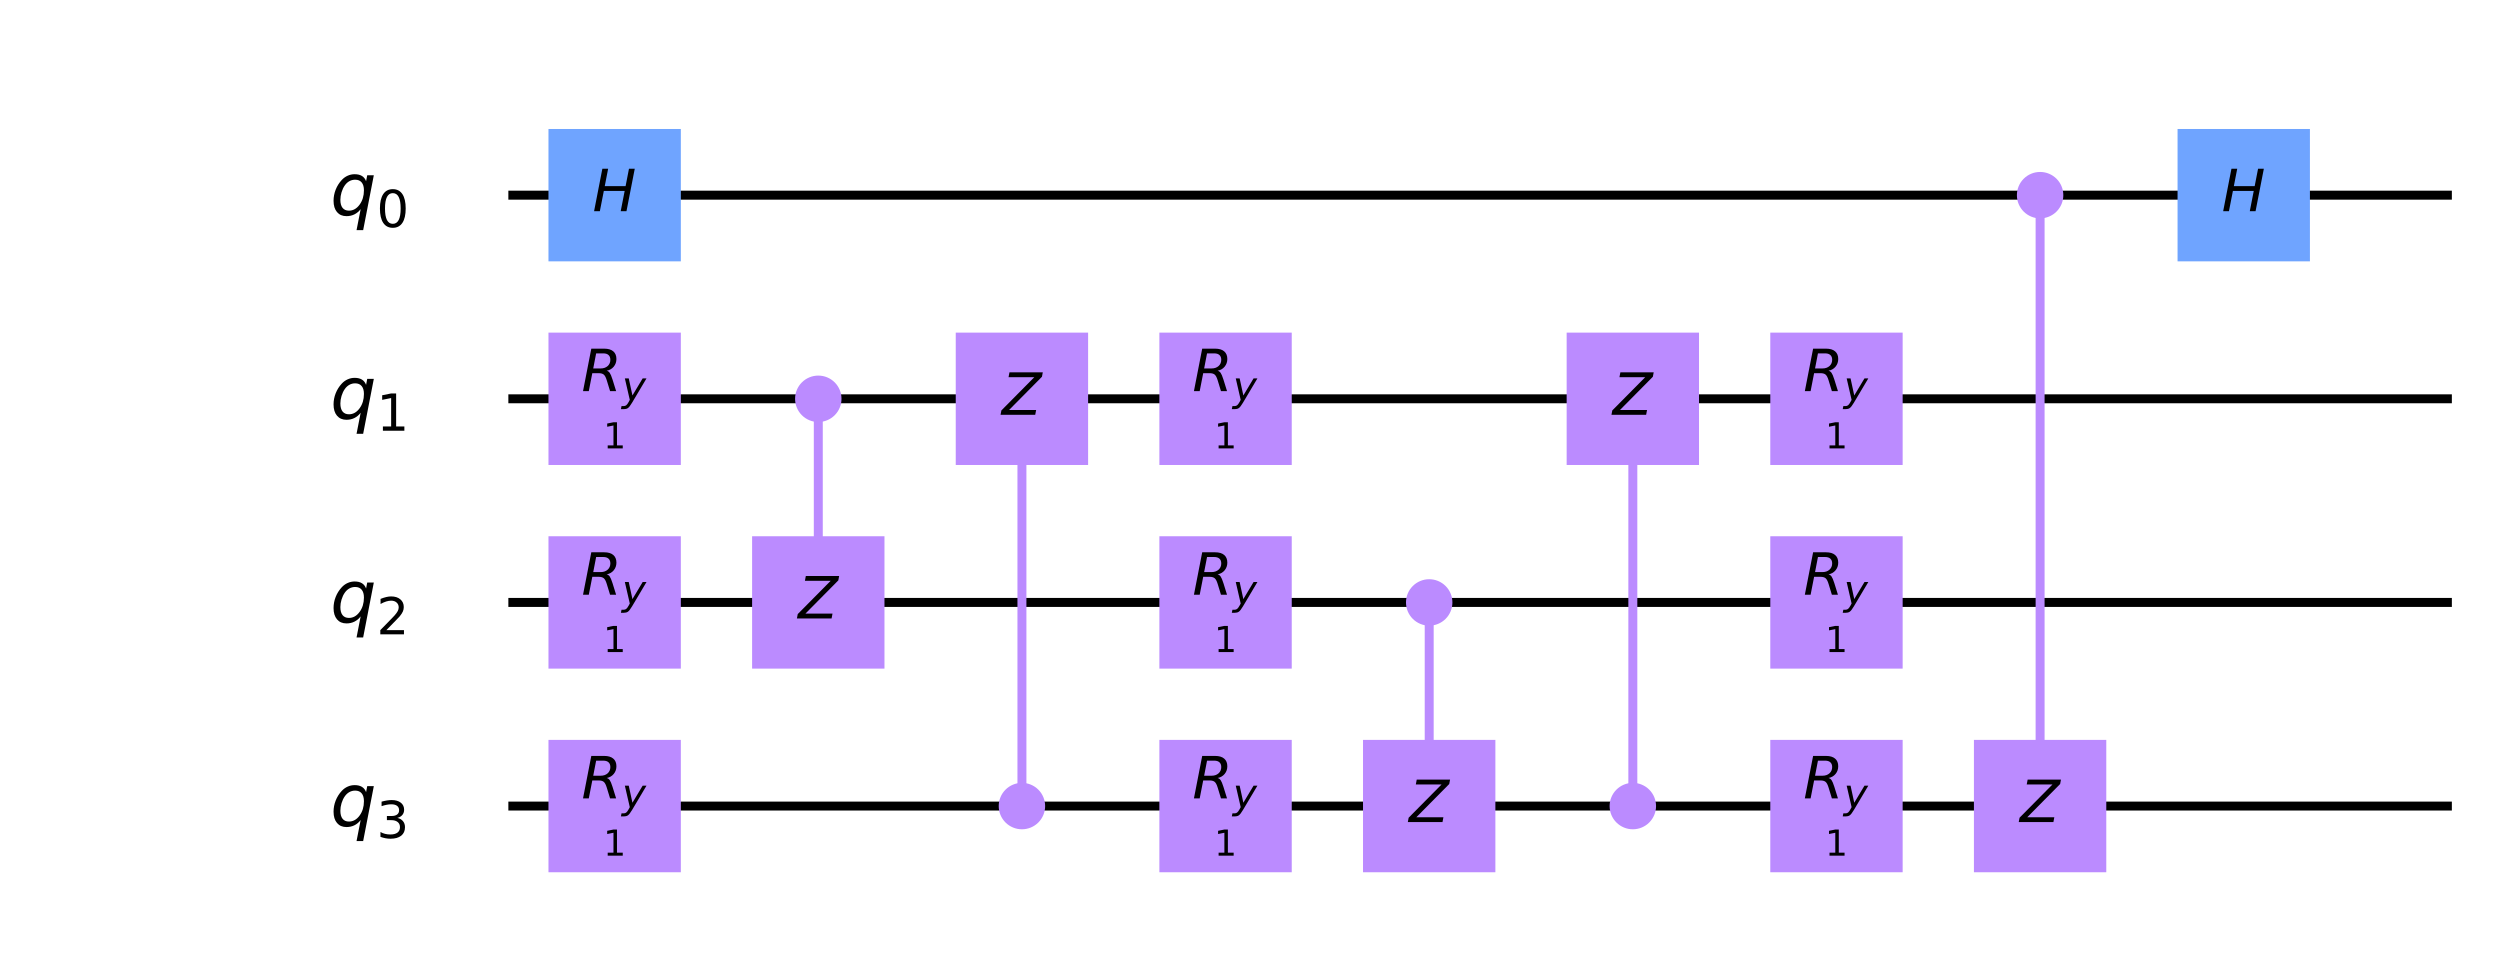 <?xml version="1.0" encoding="utf-8" standalone="no"?>
<!DOCTYPE svg PUBLIC "-//W3C//DTD SVG 1.1//EN"
  "http://www.w3.org/Graphics/SVG/1.1/DTD/svg11.dtd">
<!-- Created with matplotlib (https://matplotlib.org/) -->
<svg height="214.384pt" version="1.1" viewBox="0 0 557.994 214.384" width="557.994pt" xmlns="http://www.w3.org/2000/svg" xmlns:xlink="http://www.w3.org/1999/xlink">
 <defs>
  <style type="text/css">
*{stroke-linecap:butt;stroke-linejoin:round;}
  </style>
 </defs>
 <g id="figure_1">
  <g id="patch_1">
   <path d="M 0 214.384 
L 557.994 214.384 
L 557.994 0 
L 0 0 
z
" style="fill:#ffffff;"/>
  </g>
  <g id="axes_1">
   <g id="line2d_1">
    <path clip-path="url(#p4285f2795e)" d="M 114.464 43.561 
L 546.249 43.561 
" style="fill:none;stroke:#000000;stroke-linecap:square;stroke-width:2;"/>
   </g>
   <g id="line2d_2">
    <path clip-path="url(#p4285f2795e)" d="M 114.464 89.012 
L 546.249 89.012 
" style="fill:none;stroke:#000000;stroke-linecap:square;stroke-width:2;"/>
   </g>
   <g id="line2d_3">
    <path clip-path="url(#p4285f2795e)" d="M 114.464 134.463 
L 546.249 134.463 
" style="fill:none;stroke:#000000;stroke-linecap:square;stroke-width:2;"/>
   </g>
   <g id="line2d_4">
    <path clip-path="url(#p4285f2795e)" d="M 114.464 179.914 
L 546.249 179.914 
" style="fill:none;stroke:#000000;stroke-linecap:square;stroke-width:2;"/>
   </g>
   <g id="line2d_5">
    <path clip-path="url(#p4285f2795e)" d="M 182.641 134.463 
L 182.641 89.012 
" style="fill:none;stroke:#bb8bff;stroke-linecap:square;stroke-width:2;"/>
   </g>
   <g id="line2d_6">
    <path clip-path="url(#p4285f2795e)" d="M 228.092 179.914 
L 228.092 89.012 
" style="fill:none;stroke:#bb8bff;stroke-linecap:square;stroke-width:2;"/>
   </g>
   <g id="line2d_7">
    <path clip-path="url(#p4285f2795e)" d="M 318.994 179.914 
L 318.994 134.463 
" style="fill:none;stroke:#bb8bff;stroke-linecap:square;stroke-width:2;"/>
   </g>
   <g id="line2d_8">
    <path clip-path="url(#p4285f2795e)" d="M 364.445 179.914 
L 364.445 89.012 
" style="fill:none;stroke:#bb8bff;stroke-linecap:square;stroke-width:2;"/>
   </g>
   <g id="line2d_9">
    <path clip-path="url(#p4285f2795e)" d="M 455.347 179.914 
L 455.347 43.561 
" style="fill:none;stroke:#bb8bff;stroke-linecap:square;stroke-width:2;"/>
   </g>
   <g id="patch_2">
    <path clip-path="url(#p4285f2795e)" d="M 122.418 58.332 
L 151.961 58.332 
L 151.961 28.789 
L 122.418 28.789 
z
" style="fill:#6fa4ff;"/>
   </g>
   <g id="patch_3">
    <path clip-path="url(#p4285f2795e)" d="M 122.418 103.783 
L 151.961 103.783 
L 151.961 74.24 
L 122.418 74.24 
z
" style="fill:#bb8bff;"/>
   </g>
   <g id="patch_4">
    <path clip-path="url(#p4285f2795e)" d="M 122.418 149.234 
L 151.961 149.234 
L 151.961 119.691 
L 122.418 119.691 
z
" style="fill:#bb8bff;"/>
   </g>
   <g id="patch_5">
    <path clip-path="url(#p4285f2795e)" d="M 122.418 194.685 
L 151.961 194.685 
L 151.961 165.142 
L 122.418 165.142 
z
" style="fill:#bb8bff;"/>
   </g>
   <g id="patch_6">
    <path clip-path="url(#p4285f2795e)" d="M 182.641 93.443 
C 183.816 93.443 184.943 92.976 185.774 92.145 
C 186.605 91.314 187.072 90.187 187.072 89.012 
C 187.072 87.837 186.605 86.709 185.774 85.878 
C 184.943 85.047 183.816 84.58 182.641 84.58 
C 181.466 84.58 180.338 85.047 179.507 85.878 
C 178.676 86.709 178.209 87.837 178.209 89.012 
C 178.209 90.187 178.676 91.314 179.507 92.145 
C 180.338 92.976 181.466 93.443 182.641 93.443 
z
" style="fill:#bb8bff;stroke:#bb8bff;stroke-linejoin:miter;stroke-width:1.5;"/>
   </g>
   <g id="patch_7">
    <path clip-path="url(#p4285f2795e)" d="M 167.869 149.234 
L 197.412 149.234 
L 197.412 119.691 
L 167.869 119.691 
z
" style="fill:#bb8bff;"/>
   </g>
   <g id="patch_8">
    <path clip-path="url(#p4285f2795e)" d="M 228.092 184.345 
C 229.267 184.345 230.394 183.878 231.225 183.047 
C 232.056 182.216 232.523 181.089 232.523 179.914 
C 232.523 178.739 232.056 177.611 231.225 176.78 
C 230.394 175.949 229.267 175.482 228.092 175.482 
C 226.917 175.482 225.789 175.949 224.958 176.78 
C 224.127 177.611 223.66 178.739 223.66 179.914 
C 223.66 181.089 224.127 182.216 224.958 183.047 
C 225.789 183.878 226.917 184.345 228.092 184.345 
z
" style="fill:#bb8bff;stroke:#bb8bff;stroke-linejoin:miter;stroke-width:1.5;"/>
   </g>
   <g id="patch_9">
    <path clip-path="url(#p4285f2795e)" d="M 213.32 103.783 
L 242.863 103.783 
L 242.863 74.24 
L 213.32 74.24 
z
" style="fill:#bb8bff;"/>
   </g>
   <g id="patch_10">
    <path clip-path="url(#p4285f2795e)" d="M 258.771 149.234 
L 288.314 149.234 
L 288.314 119.691 
L 258.771 119.691 
z
" style="fill:#bb8bff;"/>
   </g>
   <g id="patch_11">
    <path clip-path="url(#p4285f2795e)" d="M 258.771 103.783 
L 288.314 103.783 
L 288.314 74.24 
L 258.771 74.24 
z
" style="fill:#bb8bff;"/>
   </g>
   <g id="patch_12">
    <path clip-path="url(#p4285f2795e)" d="M 258.771 194.685 
L 288.314 194.685 
L 288.314 165.142 
L 258.771 165.142 
z
" style="fill:#bb8bff;"/>
   </g>
   <g id="patch_13">
    <path clip-path="url(#p4285f2795e)" d="M 318.994 138.894 
C 320.169 138.894 321.296 138.427 322.127 137.596 
C 322.958 136.765 323.425 135.638 323.425 134.463 
C 323.425 133.288 322.958 132.16 322.127 131.329 
C 321.296 130.498 320.169 130.031 318.994 130.031 
C 317.819 130.031 316.691 130.498 315.86 131.329 
C 315.029 132.16 314.562 133.288 314.562 134.463 
C 314.562 135.638 315.029 136.765 315.86 137.596 
C 316.691 138.427 317.819 138.894 318.994 138.894 
z
" style="fill:#bb8bff;stroke:#bb8bff;stroke-linejoin:miter;stroke-width:1.5;"/>
   </g>
   <g id="patch_14">
    <path clip-path="url(#p4285f2795e)" d="M 304.222 194.685 
L 333.765 194.685 
L 333.765 165.142 
L 304.222 165.142 
z
" style="fill:#bb8bff;"/>
   </g>
   <g id="patch_15">
    <path clip-path="url(#p4285f2795e)" d="M 364.445 184.345 
C 365.62 184.345 366.747 183.878 367.578 183.047 
C 368.409 182.216 368.876 181.089 368.876 179.914 
C 368.876 178.739 368.409 177.611 367.578 176.78 
C 366.747 175.949 365.62 175.482 364.445 175.482 
C 363.27 175.482 362.142 175.949 361.311 176.78 
C 360.48 177.611 360.013 178.739 360.013 179.914 
C 360.013 181.089 360.48 182.216 361.311 183.047 
C 362.142 183.878 363.27 184.345 364.445 184.345 
z
" style="fill:#bb8bff;stroke:#bb8bff;stroke-linejoin:miter;stroke-width:1.5;"/>
   </g>
   <g id="patch_16">
    <path clip-path="url(#p4285f2795e)" d="M 349.673 103.783 
L 379.216 103.783 
L 379.216 74.24 
L 349.673 74.24 
z
" style="fill:#bb8bff;"/>
   </g>
   <g id="patch_17">
    <path clip-path="url(#p4285f2795e)" d="M 395.124 149.234 
L 424.667 149.234 
L 424.667 119.691 
L 395.124 119.691 
z
" style="fill:#bb8bff;"/>
   </g>
   <g id="patch_18">
    <path clip-path="url(#p4285f2795e)" d="M 395.124 103.783 
L 424.667 103.783 
L 424.667 74.24 
L 395.124 74.24 
z
" style="fill:#bb8bff;"/>
   </g>
   <g id="patch_19">
    <path clip-path="url(#p4285f2795e)" d="M 395.124 194.685 
L 424.667 194.685 
L 424.667 165.142 
L 395.124 165.142 
z
" style="fill:#bb8bff;"/>
   </g>
   <g id="patch_20">
    <path clip-path="url(#p4285f2795e)" d="M 455.347 47.992 
C 456.522 47.992 457.649 47.525 458.48 46.694 
C 459.311 45.863 459.778 44.736 459.778 43.561 
C 459.778 42.386 459.311 41.258 458.48 40.427 
C 457.649 39.596 456.522 39.129 455.347 39.129 
C 454.172 39.129 453.044 39.596 452.213 40.427 
C 451.382 41.258 450.915 42.386 450.915 43.561 
C 450.915 44.736 451.382 45.863 452.213 46.694 
C 453.044 47.525 454.172 47.992 455.347 47.992 
z
" style="fill:#bb8bff;stroke:#bb8bff;stroke-linejoin:miter;stroke-width:1.5;"/>
   </g>
   <g id="patch_21">
    <path clip-path="url(#p4285f2795e)" d="M 440.575 194.685 
L 470.118 194.685 
L 470.118 165.142 
L 440.575 165.142 
z
" style="fill:#bb8bff;"/>
   </g>
   <g id="patch_22">
    <path clip-path="url(#p4285f2795e)" d="M 486.026 58.332 
L 515.569 58.332 
L 515.569 28.789 
L 486.026 28.789 
z
" style="fill:#6fa4ff;"/>
   </g>
   <g id="text_1">
    <g clip-path="url(#p4285f2795e)">
     <!-- $H$ -->
     <defs>
      <path d="M 16.891 72.906 
L 26.812 72.906 
L 21 43.016 
L 56.781 43.016 
L 62.594 72.906 
L 72.516 72.906 
L 58.297 0 
L 48.391 0 
L 55.172 34.719 
L 19.391 34.719 
L 12.594 0 
L 2.688 0 
z
" id="DejaVuSans-Oblique-72"/>
     </defs>
     <g transform="translate(132.25 47.148)scale(0.13 -0.13)">
      <use transform="translate(0 0.094)" xlink:href="#DejaVuSans-Oblique-72"/>
     </g>
    </g>
   </g>
   <g id="text_2">
    <g clip-path="url(#p4285f2795e)">
     <!-- $R_y$ -->
     <defs>
      <path d="M 25.203 64.797 
L 20.219 38.922 
L 32.906 38.922 
Q 40.375 38.922 44.984 43.047 
Q 49.609 47.172 49.609 53.812 
Q 49.609 59.125 46.5 61.953 
Q 43.406 64.797 37.594 64.797 
z
M 43.312 35.016 
Q 46.438 34.281 48.516 31.391 
Q 50.594 28.516 53.328 19.922 
L 59.516 0 
L 49.125 0 
L 43.406 18.703 
Q 41.219 25.922 38.328 28.359 
Q 35.453 30.812 29.5 30.812 
L 18.609 30.812 
L 12.594 0 
L 2.688 0 
L 16.891 72.906 
L 39.109 72.906 
Q 49.219 72.906 54.609 68.328 
Q 60.016 63.766 60.016 55.172 
Q 60.016 47.562 55.422 41.984 
Q 50.828 36.422 43.312 35.016 
z
" id="DejaVuSans-Oblique-82"/>
      <path d="M 24.812 -5.078 
Q 18.562 -15.578 14.625 -18.188 
Q 10.688 -20.797 4.594 -20.797 
L -2.484 -20.797 
L -0.984 -13.281 
L 4.203 -13.281 
Q 7.953 -13.281 10.594 -11.234 
Q 13.234 -9.188 16.5 -3.219 
L 19.281 2 
L 7.172 54.688 
L 16.703 54.688 
L 25.781 12.797 
L 50.875 54.688 
L 60.297 54.688 
z
" id="DejaVuSans-Oblique-121"/>
     </defs>
     <g transform="translate(129.78 87.31)scale(0.13 -0.13)">
      <use transform="translate(0 0.094)" xlink:href="#DejaVuSans-Oblique-82"/>
      <use transform="translate(69.482 -16.312)scale(0.7)" xlink:href="#DejaVuSans-Oblique-121"/>
     </g>
    </g>
   </g>
   <g id="text_3">
    <g clip-path="url(#p4285f2795e)">
     <!-- 1 -->
     <defs>
      <path d="M 12.406 8.297 
L 28.516 8.297 
L 28.516 63.922 
L 10.984 60.406 
L 10.984 69.391 
L 28.422 72.906 
L 38.281 72.906 
L 38.281 8.297 
L 54.391 8.297 
L 54.391 0 
L 12.406 0 
z
" id="DejaVuSans-49"/>
     </defs>
     <g transform="translate(134.645 100.082)scale(0.08 -0.08)">
      <use xlink:href="#DejaVuSans-49"/>
     </g>
    </g>
   </g>
   <g id="text_4">
    <g clip-path="url(#p4285f2795e)">
     <!-- $R_y$ -->
     <g transform="translate(129.78 132.761)scale(0.13 -0.13)">
      <use transform="translate(0 0.094)" xlink:href="#DejaVuSans-Oblique-82"/>
      <use transform="translate(69.482 -16.312)scale(0.7)" xlink:href="#DejaVuSans-Oblique-121"/>
     </g>
    </g>
   </g>
   <g id="text_5">
    <g clip-path="url(#p4285f2795e)">
     <!-- 1 -->
     <g transform="translate(134.645 145.533)scale(0.08 -0.08)">
      <use xlink:href="#DejaVuSans-49"/>
     </g>
    </g>
   </g>
   <g id="text_6">
    <g clip-path="url(#p4285f2795e)">
     <!-- $R_y$ -->
     <g transform="translate(129.78 178.212)scale(0.13 -0.13)">
      <use transform="translate(0 0.094)" xlink:href="#DejaVuSans-Oblique-82"/>
      <use transform="translate(69.482 -16.312)scale(0.7)" xlink:href="#DejaVuSans-Oblique-121"/>
     </g>
    </g>
   </g>
   <g id="text_7">
    <g clip-path="url(#p4285f2795e)">
     <!-- 1 -->
     <g transform="translate(134.645 190.984)scale(0.08 -0.08)">
      <use xlink:href="#DejaVuSans-49"/>
     </g>
    </g>
   </g>
   <g id="text_8">
    <g clip-path="url(#p4285f2795e)">
     <!-- $Z$ -->
     <defs>
      <path d="M 13.094 72.906 
L 70.312 72.906 
L 68.891 65.375 
L 12.406 8.297 
L 58.891 8.297 
L 57.328 0 
L -2.203 0 
L -0.781 7.516 
L 55.719 64.594 
L 11.531 64.594 
z
" id="DejaVuSans-Oblique-90"/>
     </defs>
     <g transform="translate(178.156 138.05)scale(0.13 -0.13)">
      <use transform="translate(0 0.094)" xlink:href="#DejaVuSans-Oblique-90"/>
     </g>
    </g>
   </g>
   <g id="text_9">
    <g clip-path="url(#p4285f2795e)">
     <!-- $Z$ -->
     <g transform="translate(223.607 92.599)scale(0.13 -0.13)">
      <use transform="translate(0 0.094)" xlink:href="#DejaVuSans-Oblique-90"/>
     </g>
    </g>
   </g>
   <g id="text_10">
    <g clip-path="url(#p4285f2795e)">
     <!-- $R_y$ -->
     <g transform="translate(266.133 132.761)scale(0.13 -0.13)">
      <use transform="translate(0 0.094)" xlink:href="#DejaVuSans-Oblique-82"/>
      <use transform="translate(69.482 -16.312)scale(0.7)" xlink:href="#DejaVuSans-Oblique-121"/>
     </g>
    </g>
   </g>
   <g id="text_11">
    <g clip-path="url(#p4285f2795e)">
     <!-- 1 -->
     <g transform="translate(270.998 145.533)scale(0.08 -0.08)">
      <use xlink:href="#DejaVuSans-49"/>
     </g>
    </g>
   </g>
   <g id="text_12">
    <g clip-path="url(#p4285f2795e)">
     <!-- $R_y$ -->
     <g transform="translate(266.133 87.31)scale(0.13 -0.13)">
      <use transform="translate(0 0.094)" xlink:href="#DejaVuSans-Oblique-82"/>
      <use transform="translate(69.482 -16.312)scale(0.7)" xlink:href="#DejaVuSans-Oblique-121"/>
     </g>
    </g>
   </g>
   <g id="text_13">
    <g clip-path="url(#p4285f2795e)">
     <!-- 1 -->
     <g transform="translate(270.998 100.082)scale(0.08 -0.08)">
      <use xlink:href="#DejaVuSans-49"/>
     </g>
    </g>
   </g>
   <g id="text_14">
    <g clip-path="url(#p4285f2795e)">
     <!-- $R_y$ -->
     <g transform="translate(266.133 178.212)scale(0.13 -0.13)">
      <use transform="translate(0 0.094)" xlink:href="#DejaVuSans-Oblique-82"/>
      <use transform="translate(69.482 -16.312)scale(0.7)" xlink:href="#DejaVuSans-Oblique-121"/>
     </g>
    </g>
   </g>
   <g id="text_15">
    <g clip-path="url(#p4285f2795e)">
     <!-- 1 -->
     <g transform="translate(270.998 190.984)scale(0.08 -0.08)">
      <use xlink:href="#DejaVuSans-49"/>
     </g>
    </g>
   </g>
   <g id="text_16">
    <g clip-path="url(#p4285f2795e)">
     <!-- $Z$ -->
     <g transform="translate(314.509 183.501)scale(0.13 -0.13)">
      <use transform="translate(0 0.094)" xlink:href="#DejaVuSans-Oblique-90"/>
     </g>
    </g>
   </g>
   <g id="text_17">
    <g clip-path="url(#p4285f2795e)">
     <!-- $Z$ -->
     <g transform="translate(359.96 92.599)scale(0.13 -0.13)">
      <use transform="translate(0 0.094)" xlink:href="#DejaVuSans-Oblique-90"/>
     </g>
    </g>
   </g>
   <g id="text_18">
    <g clip-path="url(#p4285f2795e)">
     <!-- $R_y$ -->
     <g transform="translate(402.486 132.761)scale(0.13 -0.13)">
      <use transform="translate(0 0.094)" xlink:href="#DejaVuSans-Oblique-82"/>
      <use transform="translate(69.482 -16.312)scale(0.7)" xlink:href="#DejaVuSans-Oblique-121"/>
     </g>
    </g>
   </g>
   <g id="text_19">
    <g clip-path="url(#p4285f2795e)">
     <!-- 1 -->
     <g transform="translate(407.351 145.533)scale(0.08 -0.08)">
      <use xlink:href="#DejaVuSans-49"/>
     </g>
    </g>
   </g>
   <g id="text_20">
    <g clip-path="url(#p4285f2795e)">
     <!-- $R_y$ -->
     <g transform="translate(402.486 87.31)scale(0.13 -0.13)">
      <use transform="translate(0 0.094)" xlink:href="#DejaVuSans-Oblique-82"/>
      <use transform="translate(69.482 -16.312)scale(0.7)" xlink:href="#DejaVuSans-Oblique-121"/>
     </g>
    </g>
   </g>
   <g id="text_21">
    <g clip-path="url(#p4285f2795e)">
     <!-- 1 -->
     <g transform="translate(407.351 100.082)scale(0.08 -0.08)">
      <use xlink:href="#DejaVuSans-49"/>
     </g>
    </g>
   </g>
   <g id="text_22">
    <g clip-path="url(#p4285f2795e)">
     <!-- $R_y$ -->
     <g transform="translate(402.486 178.212)scale(0.13 -0.13)">
      <use transform="translate(0 0.094)" xlink:href="#DejaVuSans-Oblique-82"/>
      <use transform="translate(69.482 -16.312)scale(0.7)" xlink:href="#DejaVuSans-Oblique-121"/>
     </g>
    </g>
   </g>
   <g id="text_23">
    <g clip-path="url(#p4285f2795e)">
     <!-- 1 -->
     <g transform="translate(407.351 190.984)scale(0.08 -0.08)">
      <use xlink:href="#DejaVuSans-49"/>
     </g>
    </g>
   </g>
   <g id="text_24">
    <g clip-path="url(#p4285f2795e)">
     <!-- $Z$ -->
     <g transform="translate(450.862 183.501)scale(0.13 -0.13)">
      <use transform="translate(0 0.094)" xlink:href="#DejaVuSans-Oblique-90"/>
     </g>
    </g>
   </g>
   <g id="text_25">
    <g clip-path="url(#p4285f2795e)">
     <!-- $H$ -->
     <g transform="translate(495.858 47.148)scale(0.13 -0.13)">
      <use transform="translate(0 0.094)" xlink:href="#DejaVuSans-Oblique-72"/>
     </g>
    </g>
   </g>
   <g id="text_26">
    <g clip-path="url(#p4285f2795e)">
     <!-- ${q}_{0}$ -->
     <defs>
      <path d="M 41.703 8.203 
Q 38.094 3.469 33.172 1.016 
Q 28.266 -1.422 22.312 -1.422 
Q 14.016 -1.422 9.297 4.172 
Q 4.594 9.766 4.594 19.578 
Q 4.594 27.484 7.5 34.859 
Q 10.406 42.234 15.828 48.094 
Q 19.344 51.906 23.906 53.953 
Q 28.469 56 33.5 56 
Q 39.547 56 43.453 53.609 
Q 47.359 51.219 49.125 46.391 
L 50.688 54.594 
L 59.719 54.594 
L 45.125 -20.609 
L 36.078 -20.609 
z
M 13.922 20.906 
Q 13.922 13.672 16.938 9.891 
Q 19.969 6.109 25.688 6.109 
Q 34.188 6.109 40.188 14.234 
Q 46.188 22.359 46.188 33.984 
Q 46.188 41.016 43.078 44.75 
Q 39.984 48.484 34.188 48.484 
Q 29.938 48.484 26.312 46.5 
Q 22.703 44.531 20.016 40.719 
Q 17.188 36.719 15.547 31.344 
Q 13.922 25.984 13.922 20.906 
z
" id="DejaVuSans-Oblique-113"/>
      <path d="M 31.781 66.406 
Q 24.172 66.406 20.328 58.906 
Q 16.5 51.422 16.5 36.375 
Q 16.5 21.391 20.328 13.891 
Q 24.172 6.391 31.781 6.391 
Q 39.453 6.391 43.281 13.891 
Q 47.125 21.391 47.125 36.375 
Q 47.125 51.422 43.281 58.906 
Q 39.453 66.406 31.781 66.406 
z
M 31.781 74.219 
Q 44.047 74.219 50.516 64.516 
Q 56.984 54.828 56.984 36.375 
Q 56.984 17.969 50.516 8.266 
Q 44.047 -1.422 31.781 -1.422 
Q 19.531 -1.422 13.062 8.266 
Q 6.594 17.969 6.594 36.375 
Q 6.594 54.828 13.062 64.516 
Q 19.531 74.219 31.781 74.219 
z
" id="DejaVuSans-48"/>
     </defs>
     <g transform="translate(73.701 48.012)scale(0.163 -0.163)">
      <use xlink:href="#DejaVuSans-Oblique-113"/>
      <use transform="translate(63.477 -16.406)scale(0.7)" xlink:href="#DejaVuSans-48"/>
     </g>
    </g>
   </g>
   <g id="text_27">
    <g clip-path="url(#p4285f2795e)">
     <!-- ${q}_{1}$ -->
     <g transform="translate(73.701 93.463)scale(0.163 -0.163)">
      <use xlink:href="#DejaVuSans-Oblique-113"/>
      <use transform="translate(63.477 -16.406)scale(0.7)" xlink:href="#DejaVuSans-49"/>
     </g>
    </g>
   </g>
   <g id="text_28">
    <g clip-path="url(#p4285f2795e)">
     <!-- ${q}_{2}$ -->
     <defs>
      <path d="M 19.188 8.297 
L 53.609 8.297 
L 53.609 0 
L 7.328 0 
L 7.328 8.297 
Q 12.938 14.109 22.625 23.891 
Q 32.328 33.688 34.812 36.531 
Q 39.547 41.844 41.422 45.531 
Q 43.312 49.219 43.312 52.781 
Q 43.312 58.594 39.234 62.25 
Q 35.156 65.922 28.609 65.922 
Q 23.969 65.922 18.812 64.312 
Q 13.672 62.703 7.812 59.422 
L 7.812 69.391 
Q 13.766 71.781 18.938 73 
Q 24.125 74.219 28.422 74.219 
Q 39.75 74.219 46.484 68.547 
Q 53.219 62.891 53.219 53.422 
Q 53.219 48.922 51.531 44.891 
Q 49.859 40.875 45.406 35.406 
Q 44.188 33.984 37.641 27.219 
Q 31.109 20.453 19.188 8.297 
z
" id="DejaVuSans-50"/>
     </defs>
     <g transform="translate(73.701 138.914)scale(0.163 -0.163)">
      <use xlink:href="#DejaVuSans-Oblique-113"/>
      <use transform="translate(63.477 -16.406)scale(0.7)" xlink:href="#DejaVuSans-50"/>
     </g>
    </g>
   </g>
   <g id="text_29">
    <g clip-path="url(#p4285f2795e)">
     <!-- ${q}_{3}$ -->
     <defs>
      <path d="M 40.578 39.312 
Q 47.656 37.797 51.625 33 
Q 55.609 28.219 55.609 21.188 
Q 55.609 10.406 48.188 4.484 
Q 40.766 -1.422 27.094 -1.422 
Q 22.516 -1.422 17.656 -0.516 
Q 12.797 0.391 7.625 2.203 
L 7.625 11.719 
Q 11.719 9.328 16.594 8.109 
Q 21.484 6.891 26.812 6.891 
Q 36.078 6.891 40.938 10.547 
Q 45.797 14.203 45.797 21.188 
Q 45.797 27.641 41.281 31.266 
Q 36.766 34.906 28.719 34.906 
L 20.219 34.906 
L 20.219 43.016 
L 29.109 43.016 
Q 36.375 43.016 40.234 45.922 
Q 44.094 48.828 44.094 54.297 
Q 44.094 59.906 40.109 62.906 
Q 36.141 65.922 28.719 65.922 
Q 24.656 65.922 20.016 65.031 
Q 15.375 64.156 9.812 62.312 
L 9.812 71.094 
Q 15.438 72.656 20.344 73.438 
Q 25.25 74.219 29.594 74.219 
Q 40.828 74.219 47.359 69.109 
Q 53.906 64.016 53.906 55.328 
Q 53.906 49.266 50.438 45.094 
Q 46.969 40.922 40.578 39.312 
z
" id="DejaVuSans-51"/>
     </defs>
     <g transform="translate(73.701 184.365)scale(0.163 -0.163)">
      <use xlink:href="#DejaVuSans-Oblique-113"/>
      <use transform="translate(63.477 -16.406)scale(0.7)" xlink:href="#DejaVuSans-51"/>
     </g>
    </g>
   </g>
  </g>
 </g>
 <defs>
  <clipPath id="p4285f2795e">
   <rect height="199.984" width="543.594" x="7.2" y="7.2"/>
  </clipPath>
 </defs>
</svg>

